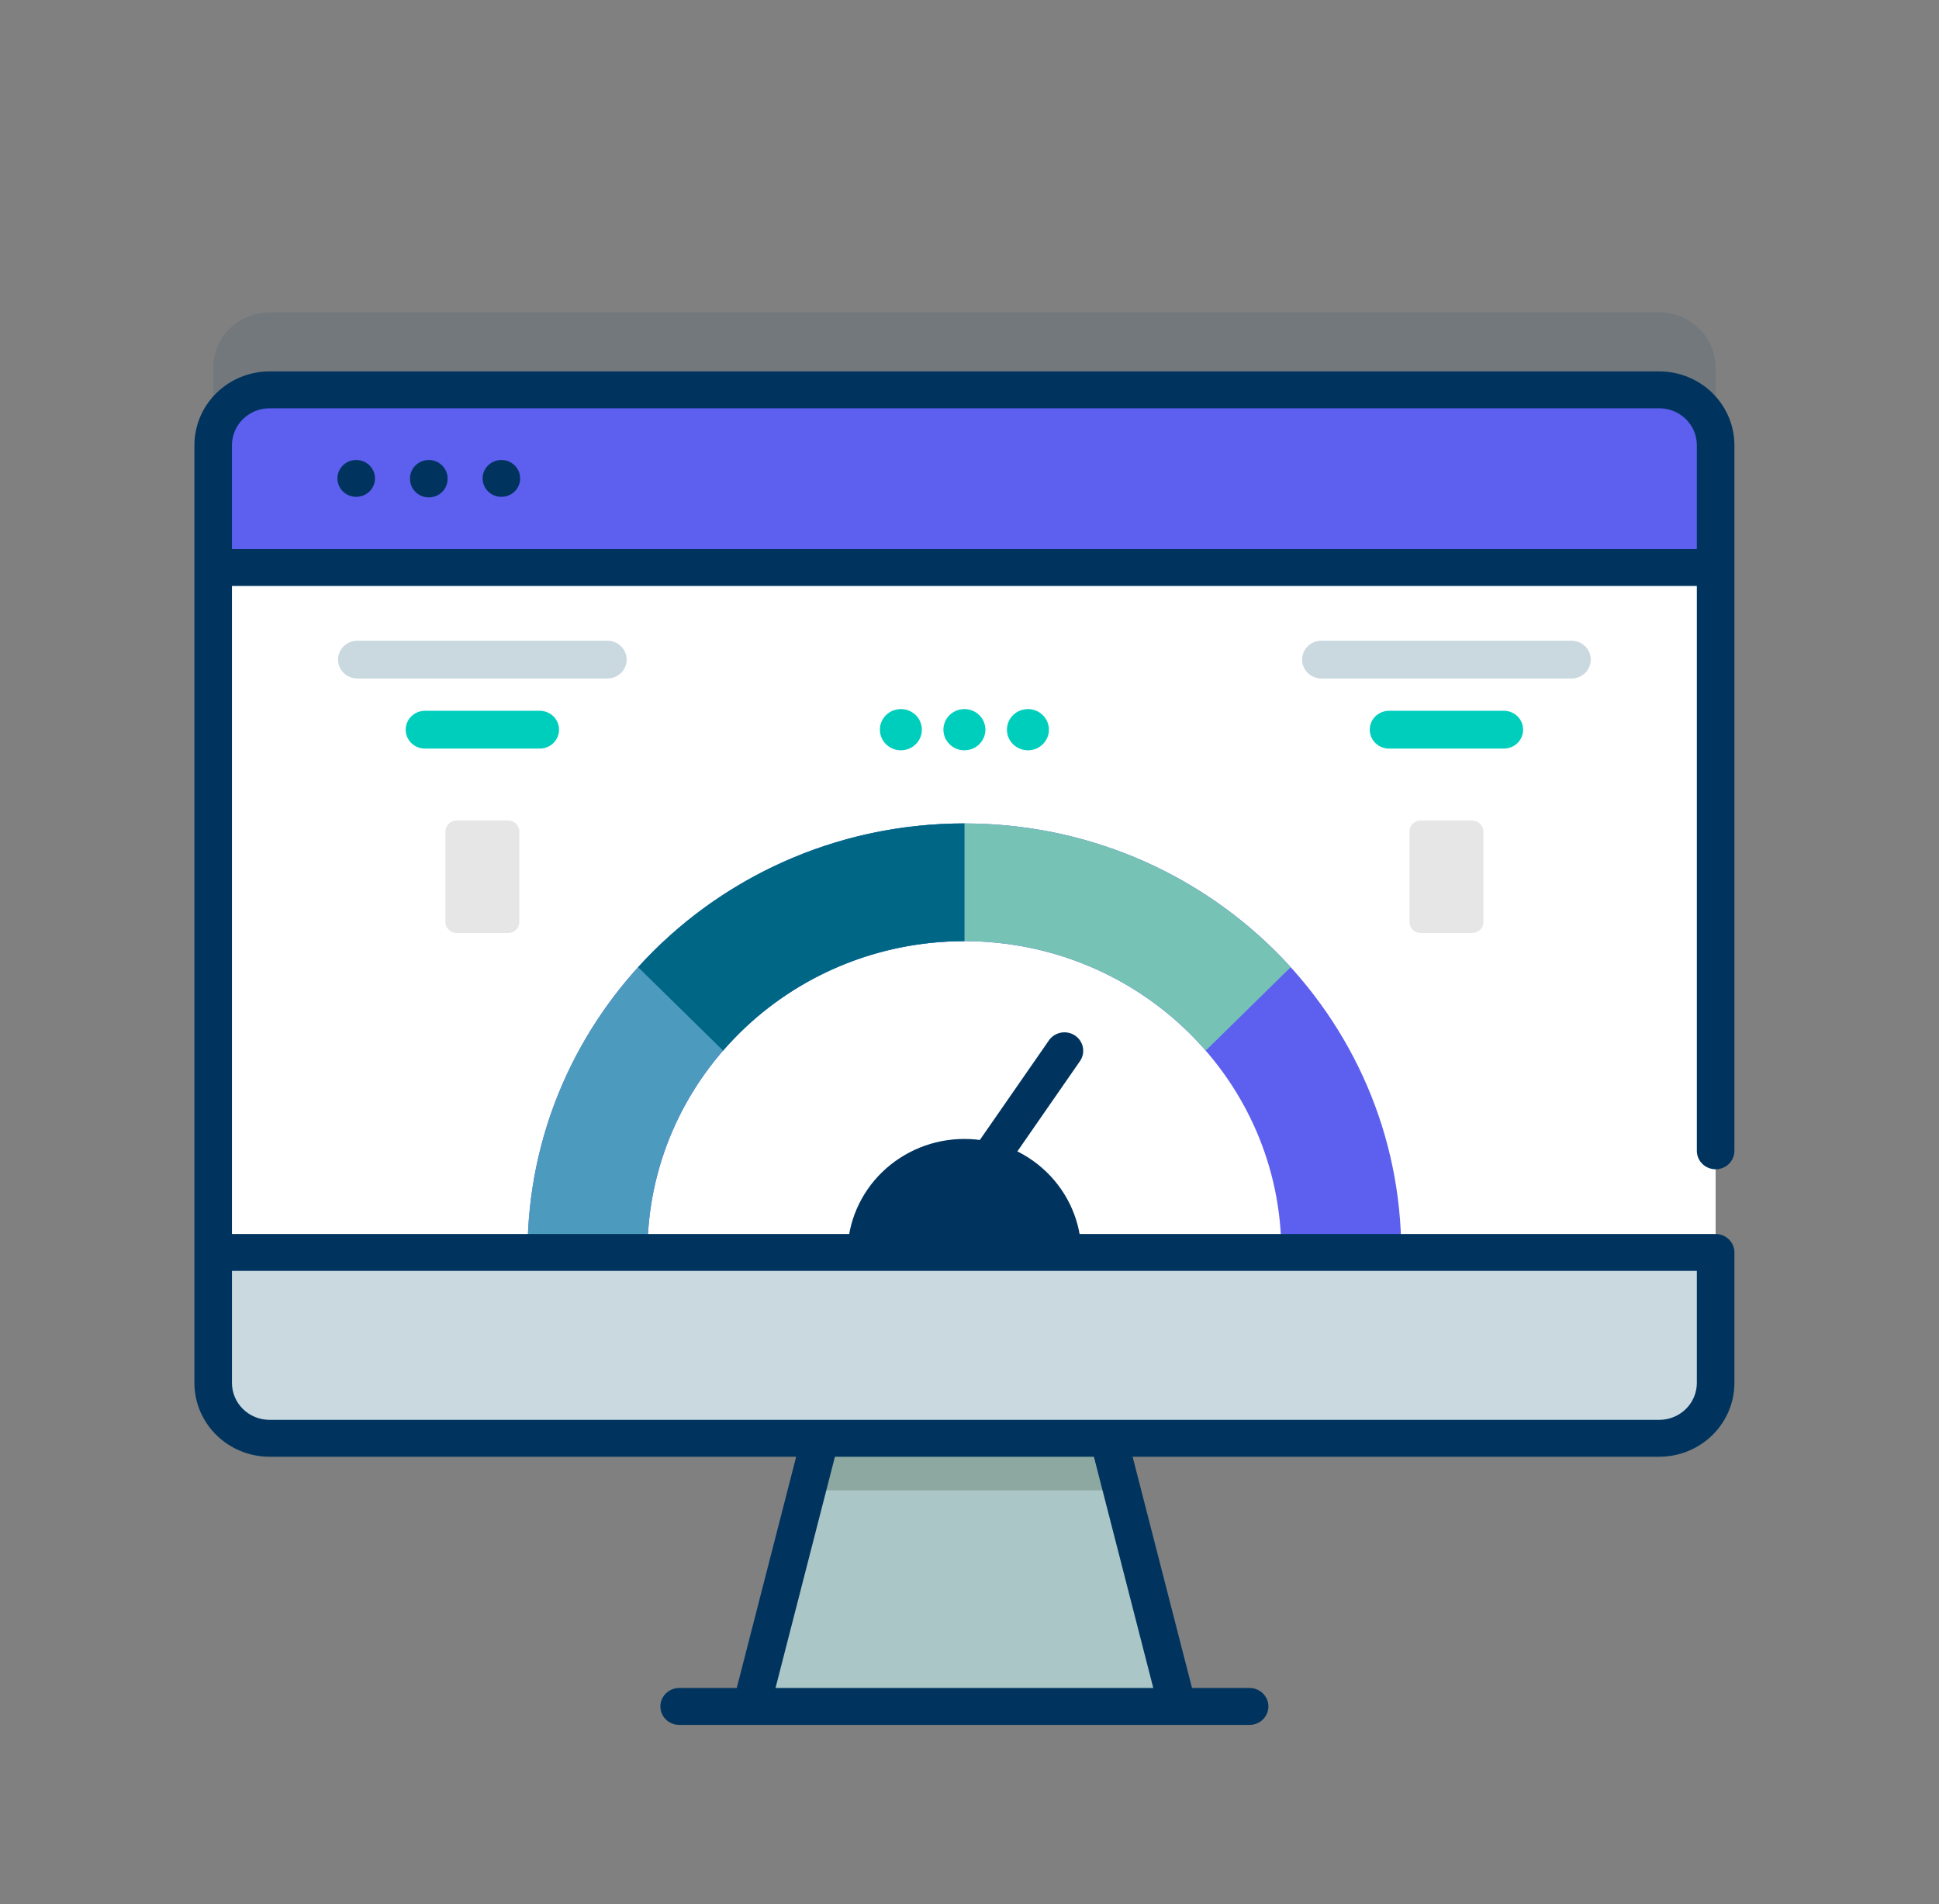 <svg width="779" height="765" viewBox="0 0 779 765" fill="none" xmlns="http://www.w3.org/2000/svg">
<rect x="0" y="0" width="779" height="765" fill="#808080" stroke="none"/>
<path opacity="0.1" d="M689.259 147.738V524.517C689.258 530.412 686.873 536.065 682.629 540.233C678.385 544.402 672.63 546.746 666.628 546.749H108.274C102.272 546.746 96.516 544.402 92.273 540.233C88.029 536.065 85.644 530.412 85.643 524.517V147.745C85.644 141.851 88.029 136.198 92.273 132.029C96.516 127.861 102.272 125.517 108.274 125.513H666.628C672.63 125.517 678.385 127.861 682.629 132.029C686.873 136.198 689.258 141.851 689.259 147.745V147.738Z" fill="#00345E"/>
<path d="M473.029 685.613H301.873L336.101 552.383H438.801L473.029 685.613V685.613Z" fill="#ABC6C6"/>
<path d="M450.723 598.769H324.179L336.101 552.383H438.8L450.723 598.769Z" fill="#8CA8A0"/>
<path d="M689.259 178.864V555.643C689.258 561.537 686.873 567.19 682.629 571.359C678.385 575.527 672.63 577.871 666.628 577.875H108.274C102.272 577.871 96.516 575.527 92.273 571.359C88.029 567.19 85.644 561.537 85.643 555.643V178.864C85.644 172.969 88.029 167.317 92.273 163.148C96.516 158.979 102.272 156.636 108.274 156.632H666.628C672.63 156.636 678.385 158.979 682.629 163.148C686.873 167.317 689.258 172.969 689.259 178.864Z" fill="white"/>
<path d="M340.464 503.19C340.612 491.049 345.628 479.453 354.423 470.919C363.219 462.384 375.086 457.598 387.451 457.598C399.816 457.598 411.682 462.384 420.478 470.919C429.274 479.453 434.29 491.049 434.438 503.19H340.464Z" fill="#00345E"/>
<path d="M689.259 228.016V178.857C689.256 172.964 686.87 167.314 682.626 163.148C678.383 158.982 672.628 156.64 666.628 156.639H108.274C102.274 156.64 96.519 158.982 92.276 163.148C88.032 167.314 85.646 172.964 85.643 178.857V228.016H689.259Z" fill="#5D5FEF"/>
<path d="M85.643 503.19V555.636C85.643 561.531 88.027 567.185 92.271 571.354C96.515 575.523 102.271 577.866 108.274 577.867H666.628C672.631 577.866 678.387 575.523 682.631 571.354C686.875 567.185 689.259 561.531 689.259 555.636V503.19H85.636H85.643Z" fill="#CAD9E0"/>
<path d="M514.79 503.19C514.79 434.128 457.781 378.136 387.454 378.136C317.121 378.136 260.105 434.128 260.105 503.197H211.942C211.942 408.004 290.52 330.839 387.454 330.839C484.389 330.839 562.967 408.004 562.967 503.197H514.79V503.19Z" fill="#5D5FEF"/>
<path d="M387.448 378.136C317.121 378.136 260.105 434.128 260.105 503.197H211.942C211.942 408.004 290.52 330.839 387.454 330.839V378.136H387.448Z" fill="#4D9ABF"/>
<path d="M518.529 388.594L484.389 422.121C472.453 408.316 457.599 397.23 440.859 389.633C424.119 382.036 405.895 378.111 387.454 378.13V330.833C439.573 330.833 486.401 353.151 518.529 388.594Z" fill="#76C2B5"/>
<path d="M387.454 330.833V378.13C369.013 378.109 350.788 382.033 334.047 389.629C317.306 397.224 302.45 408.31 290.513 422.114L256.372 388.594C288.501 353.151 335.329 330.833 387.447 330.833H387.454Z" fill="#006686"/>
<path d="M383.417 472.331L383.627 472.464L381.216 475.95C380.139 477.574 379.753 479.549 380.141 481.449C380.53 483.35 381.661 485.025 383.292 486.117C384.923 487.208 386.925 487.628 388.868 487.287C390.812 486.946 392.541 485.87 393.686 484.291L396.098 480.812L396.308 480.945C397.961 481.927 399.935 482.249 401.822 481.845C403.71 481.441 405.368 480.342 406.456 478.775C407.544 477.207 407.979 475.29 407.671 473.417C407.364 471.544 406.337 469.858 404.802 468.705L404.599 468.559L434.018 426.131C435.064 424.508 435.426 422.548 435.029 420.667C434.632 418.786 433.507 417.129 431.89 416.047C430.273 414.965 428.292 414.542 426.364 414.867C424.435 415.192 422.711 416.24 421.554 417.79L392.122 460.217L391.918 460.084C391.101 459.532 390.18 459.145 389.209 458.944C388.239 458.744 387.237 458.734 386.262 458.915C385.288 459.096 384.359 459.465 383.53 460C382.701 460.535 381.988 461.226 381.432 462.033C380.874 462.838 380.483 463.742 380.282 464.695C380.08 465.648 380.071 466.631 380.256 467.587C380.441 468.543 380.816 469.454 381.359 470.268C381.903 471.082 382.605 471.783 383.424 472.331H383.417Z" fill="#00345E"/>
<path d="M244.03 272.606H143.546C141.495 272.606 139.528 271.806 138.078 270.382C136.628 268.958 135.814 267.027 135.814 265.013C135.814 262.999 136.628 261.067 138.078 259.643C139.528 258.219 141.495 257.419 143.546 257.419H244.03C246.081 257.419 248.048 258.219 249.498 259.643C250.948 261.067 251.763 262.999 251.763 265.013C251.763 267.027 250.948 268.958 249.498 270.382C248.048 271.806 246.081 272.606 244.03 272.606V272.606Z" fill="#CAD9E0"/>
<path d="M216.867 300.758H170.709C168.66 300.758 166.694 299.959 165.244 298.535C163.795 297.112 162.98 295.181 162.98 293.168C162.98 291.155 163.795 289.225 165.244 287.801C166.694 286.378 168.66 285.578 170.709 285.578H216.867C218.917 285.578 220.883 286.378 222.332 287.801C223.782 289.225 224.596 291.155 224.596 293.168C224.596 295.181 223.782 297.112 222.332 298.535C220.883 299.959 218.917 300.758 216.867 300.758Z" fill="#00CEBD"/>
<path d="M631.356 272.606H530.872C528.821 272.606 526.854 271.806 525.404 270.382C523.954 268.958 523.139 267.027 523.139 265.013C523.139 262.999 523.954 261.067 525.404 259.643C526.854 258.219 528.821 257.419 530.872 257.419H631.356C633.407 257.419 635.373 258.219 636.824 259.643C638.274 261.067 639.088 262.999 639.088 265.013C639.088 267.027 638.274 268.958 636.824 270.382C635.373 271.806 633.407 272.606 631.356 272.606V272.606Z" fill="#CAD9E0"/>
<path d="M604.192 300.758H558.035C555.985 300.758 554.019 299.959 552.57 298.535C551.12 297.112 550.306 295.181 550.306 293.168C550.306 291.155 551.12 289.225 552.57 287.801C554.019 286.378 555.985 285.578 558.035 285.578H604.192C606.242 285.578 608.208 286.378 609.658 287.801C611.107 289.225 611.922 291.155 611.922 293.168C611.922 295.181 611.107 297.112 609.658 298.535C608.208 299.959 606.242 300.758 604.192 300.758V300.758Z" fill="#00CEBD"/>
<path d="M204.118 374.857H183.458C180.951 374.857 178.933 372.861 178.933 370.413V334.106C178.933 331.644 180.958 329.655 183.458 329.655H204.118C206.624 329.655 208.65 331.651 208.65 334.106V370.413C208.65 372.868 206.618 374.857 204.118 374.857ZM591.444 374.857H570.783C568.277 374.857 566.252 372.861 566.252 370.413V334.106C566.252 331.644 568.284 329.655 570.783 329.655H591.444C593.95 329.655 595.969 331.651 595.969 334.106V370.413C595.969 372.868 593.943 374.857 591.444 374.857Z" fill="#E6E6E6"/>
<path d="M412.972 301.45C415.208 301.45 417.353 300.578 418.935 299.024C420.517 297.471 421.405 295.365 421.405 293.168C421.405 290.972 420.517 288.865 418.935 287.312C417.353 285.759 415.208 284.886 412.972 284.886C410.735 284.886 408.59 285.759 407.008 287.312C405.427 288.865 404.538 290.972 404.538 293.168C404.538 295.365 405.427 297.471 407.008 299.024C408.59 300.578 410.735 301.45 412.972 301.45V301.45ZM387.454 301.45C389.691 301.45 391.836 300.578 393.418 299.024C394.999 297.471 395.888 295.365 395.888 293.168C395.888 290.972 394.999 288.865 393.418 287.312C391.836 285.759 389.691 284.886 387.454 284.886C385.218 284.886 383.072 285.759 381.491 287.312C379.909 288.865 379.021 290.972 379.021 293.168C379.021 295.365 379.909 297.471 381.491 299.024C383.072 300.578 385.218 301.45 387.454 301.45V301.45ZM361.93 301.45C364.167 301.45 366.312 300.578 367.894 299.024C369.475 297.471 370.364 295.365 370.364 293.168C370.364 290.972 369.475 288.865 367.894 287.312C366.312 285.759 364.167 284.886 361.93 284.886C359.693 284.886 357.548 285.759 355.967 287.312C354.385 288.865 353.497 290.972 353.497 293.168C353.497 295.365 354.385 297.471 355.967 299.024C357.548 300.578 359.693 301.45 361.93 301.45V301.45Z" fill="#00CEBD"/>
<path d="M143.112 184.811C138.94 184.811 135.566 188.13 135.566 192.221V192.434C135.625 194.36 136.446 196.188 137.854 197.53C139.262 198.872 141.147 199.622 143.109 199.622C145.071 199.622 146.956 198.872 148.364 197.53C149.773 196.188 150.593 194.36 150.652 192.434V192.221C150.652 188.13 147.278 184.811 143.112 184.811ZM172.274 184.811C168.108 184.811 164.728 188.13 164.728 192.221V192.434C164.728 194.399 165.523 196.284 166.938 197.674C168.353 199.064 170.273 199.844 172.274 199.844C174.275 199.844 176.195 199.064 177.61 197.674C179.025 196.284 179.82 194.399 179.82 192.434V192.221C179.82 188.13 176.433 184.811 172.274 184.811ZM201.429 184.811C197.263 184.811 193.89 188.13 193.89 192.221V192.434C193.948 194.36 194.769 196.188 196.177 197.53C197.585 198.872 199.47 199.622 201.432 199.622C203.395 199.622 205.28 198.872 206.688 197.53C208.096 196.188 208.916 194.36 208.975 192.434V192.221C208.975 188.13 205.602 184.811 201.429 184.811Z" fill="#00345E"/>
<path d="M666.621 149.222H108.281C100.279 149.231 92.608 152.357 86.95 157.914C81.292 163.471 78.111 171.006 78.103 178.864V555.643C78.112 563.5 81.295 571.033 86.952 576.589C92.61 582.144 100.28 585.27 108.281 585.278H319.864L295.993 678.196H272.86C270.859 678.196 268.939 678.977 267.524 680.366C266.109 681.756 265.314 683.641 265.314 685.606C265.314 687.572 266.109 689.457 267.524 690.846C268.939 692.236 270.859 693.017 272.86 693.017H502.042C504.043 693.017 505.963 692.236 507.378 690.846C508.793 689.457 509.588 687.572 509.588 685.606C509.588 683.641 508.793 681.756 507.378 680.366C505.963 678.977 504.043 678.196 502.042 678.196H478.902L455.031 585.278H666.628C674.63 585.27 682.301 582.144 687.959 576.586C693.617 571.029 696.798 563.495 696.806 555.636V503.191C696.806 499.099 693.425 495.787 689.259 495.787C689.117 495.787 688.982 495.82 688.846 495.827C688.704 495.82 688.568 495.787 688.426 495.787H93.189V235.421H681.713V462.373C681.713 464.338 682.508 466.223 683.924 467.613C685.339 469.003 687.258 469.783 689.259 469.783C691.261 469.783 693.18 469.003 694.595 467.613C696.011 466.223 696.806 464.338 696.806 462.373V178.857C696.798 170.999 693.617 163.464 687.959 157.907C682.301 152.35 674.63 149.224 666.628 149.215L666.621 149.222ZM463.336 678.196H311.566L335.438 585.278H439.478L463.336 678.189V678.196ZM681.713 510.601V555.636C681.71 559.565 680.119 563.332 677.291 566.11C674.463 568.889 670.628 570.452 666.628 570.457H108.274C104.274 570.452 100.439 568.889 97.611 566.11C94.783 563.332 93.192 559.565 93.189 555.636V510.601H681.713ZM93.189 220.613V178.864C93.189 170.688 99.956 164.043 108.274 164.043H666.628C674.946 164.043 681.713 170.695 681.713 178.864V220.606H93.189V220.613Z" fill="#00345E"/>
</svg>
